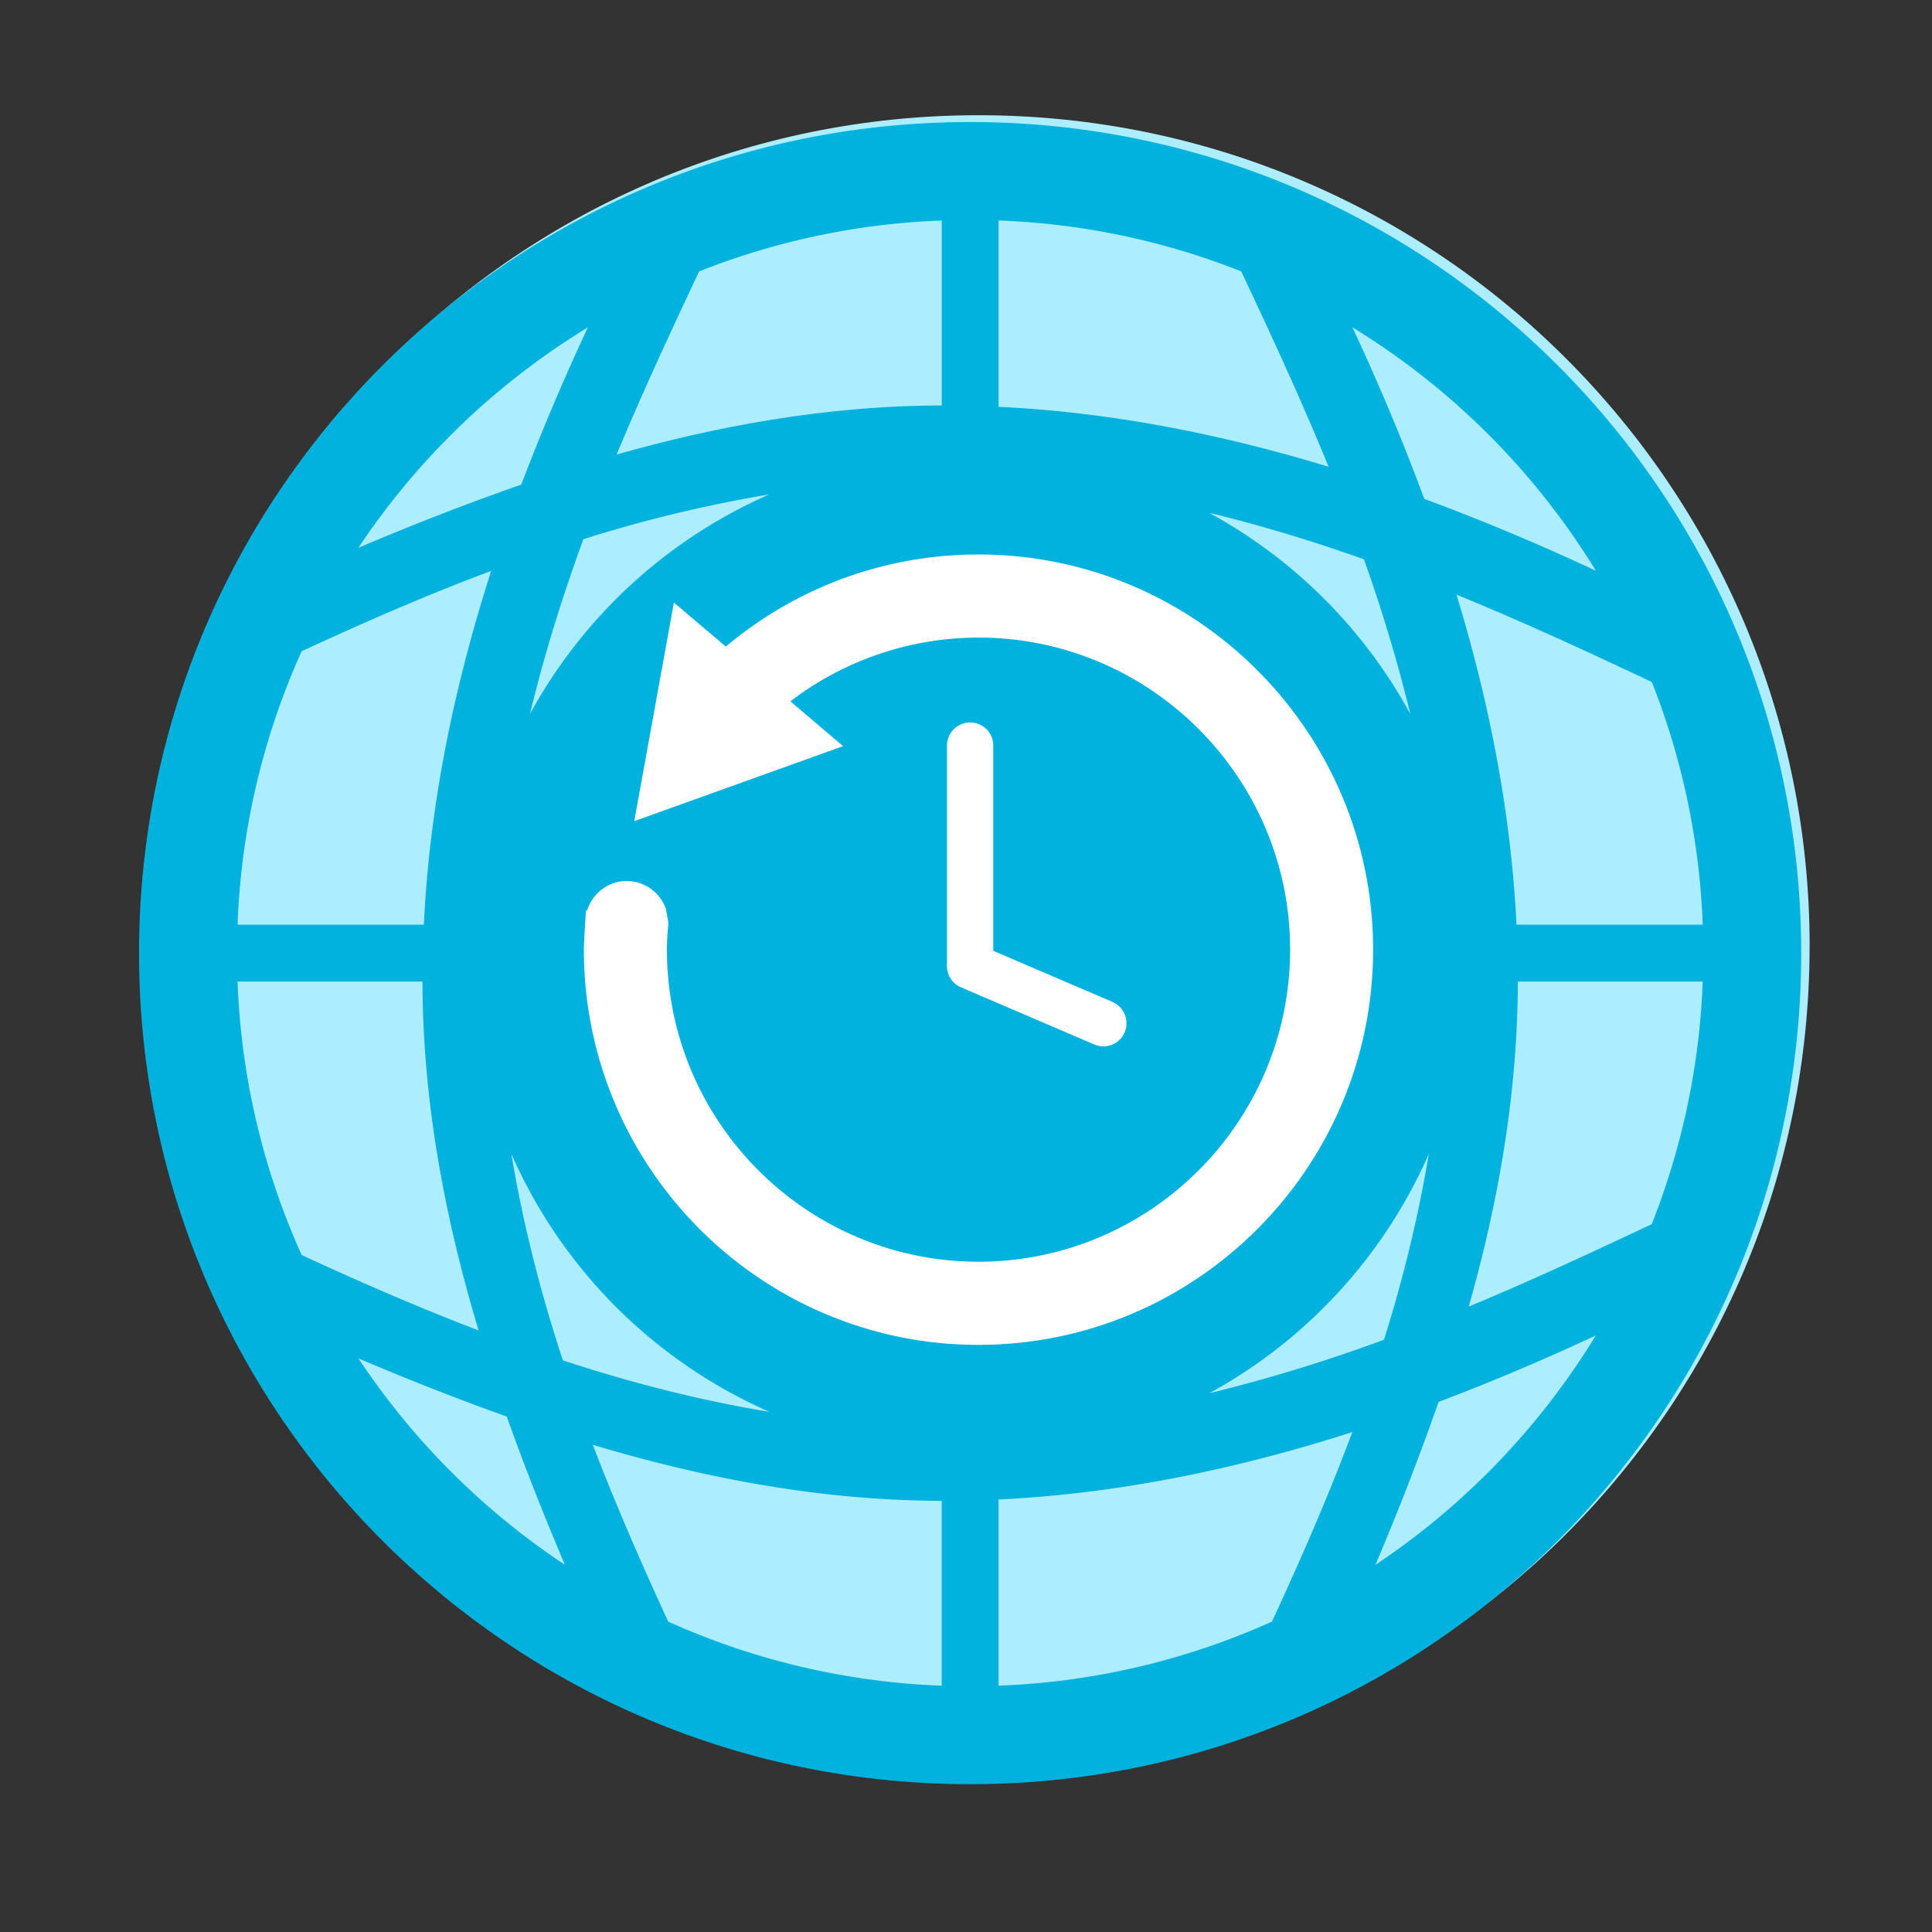 <svg xmlns="http://www.w3.org/2000/svg" width="77.666" height="77.667" viewBox="0 0 77.666 77.667"><rect x="0" y="0" width="77.666" height="77.667" fill="#333333" stroke="none"/><path fill="#ACEEFF" d="M72.745 38.04c0 18.455-14.96 33.412-33.414 33.412-18.45 0-33.406-14.957-33.406-33.412 0-18.45 14.957-33.408 33.407-33.408 18.456 0 33.415 14.956 33.415 33.408z"/><path fill="#00B2DD" d="M39 4.906c-18.452 0-33.41 14.96-33.41 33.408 0 18.45 14.958 33.41 33.41 33.41s33.408-14.96 33.408-33.41c0-18.45-14.958-33.408-33.41-33.408zm27.4 44.306c-2.187 1.025-4.655 2.19-7.356 3.313 1.166-4.117 1.964-8.507 1.973-13.067h7.432a29.438 29.438 0 0 1-2.05 9.754zM9.55 39.458h7.433c.01 4.917.937 9.635 2.257 14.026-2.56-.98-4.944-2.03-7.113-3.032A29.338 29.338 0 0 1 9.55 39.458zM37.858 8.864V16.3c-4.563.01-8.95.806-13.07 1.973 1.125-2.702 2.29-5.175 3.316-7.362a29.296 29.296 0 0 1 9.754-2.046zM48.61 20.617c2.157.52 4.232 1.16 6.22 1.866a62.802 62.802 0 0 1 1.865 6.22 20.215 20.215 0 0 0-8.086-8.086zm-8.468-4.264v-7.49a29.32 29.32 0 0 1 9.755 2.047c1.09 2.32 2.328 4.96 3.512 7.854-4.15-1.265-8.608-2.186-13.268-2.41zm-9.21 3.52a20.195 20.195 0 0 0-9.628 8.83c.59-2.448 1.332-4.8 2.148-7.028a55.053 55.053 0 0 1 7.48-1.802zm-13.893 17.3H9.55a29.323 29.323 0 0 1 2.576-10.993c2.312-1.068 4.867-2.2 7.62-3.23-1.418 4.416-2.468 9.202-2.707 14.223zm3.517 9.21a20.2 20.2 0 0 0 10.378 10.374c-2.894-.477-5.676-1.206-8.307-2.07-.865-2.63-1.593-5.413-2.07-8.305zm17.3 13.95v7.432a29.433 29.433 0 0 1-10.992-2.575c-1.002-2.168-2.054-4.555-3.034-7.11 4.393 1.316 9.11 2.244 14.027 2.253zm2.285-.054c5.02-.242 9.808-1.292 14.223-2.71-1.03 2.75-2.162 5.31-3.232 7.62a29.4 29.4 0 0 1-10.99 2.575V60.28zm8.464-4.268a20.203 20.203 0 0 0 8.836-9.633 55.19 55.19 0 0 1-1.806 7.48 64.222 64.222 0 0 1-7.03 2.152zm12.358-18.84c-.228-4.662-1.148-9.12-2.413-13.268 2.895 1.186 5.535 2.425 7.852 3.512a29.413 29.413 0 0 1 2.047 9.757h-7.486zm3.19-14.227a91.145 91.145 0 0 0-6.897-2.89 90.17 90.17 0 0 0-2.89-6.896 29.617 29.617 0 0 1 9.787 9.785zm-40.52-9.785a92.648 92.648 0 0 0-2.678 6.322 105.09 105.09 0 0 0-6.55 2.543 29.61 29.61 0 0 1 9.227-8.865zM14.41 54.607a106.5 106.5 0 0 0 5.962 2.338c.738 2.08 1.536 4.074 2.337 5.96a29.554 29.554 0 0 1-8.3-8.298zm40.88 8.302a106.19 106.19 0 0 0 2.54-6.552 90.24 90.24 0 0 0 6.324-2.675 29.675 29.675 0 0 1-8.864 9.226z"/><g fill="#FFF"><path d="M39.334 22.29c-3.75 0-7.304 1.313-10.156 3.702l-2.087-1.768-1.593 8.785 8.395-3.014-2.12-1.802a12.46 12.46 0 0 1 7.563-2.562c6.907 0 12.527 5.63 12.527 12.543 0 6.92-5.62 12.547-12.527 12.547S26.81 45.096 26.81 38.175c0-.335.024-.668.053-.994 0-.025.01-.05.01-.076l-.003-.015-.103-.557a1.68 1.68 0 0 0-1.572-1.118c-.747 0-1.376.5-1.592 1.182l-.046.007s-.085 1.22-.085 1.57c0 8.765 7.115 15.89 15.863 15.89s15.863-7.125 15.863-15.89c0-8.756-7.116-15.884-15.864-15.884z"/><path d="M39.93 38.74a.926.926 0 0 1-.93.93.927.927 0 0 1-.93-.93V29.93a.93.93 0 0 1 1.858 0v8.813z"/><path d="M44.713 40.274c.473.2.696.745.5 1.218a.928.928 0 0 1-1.22.497l-5.354-2.295a.93.93 0 1 1 .72-1.716l5.353 2.295z"/></g></svg>